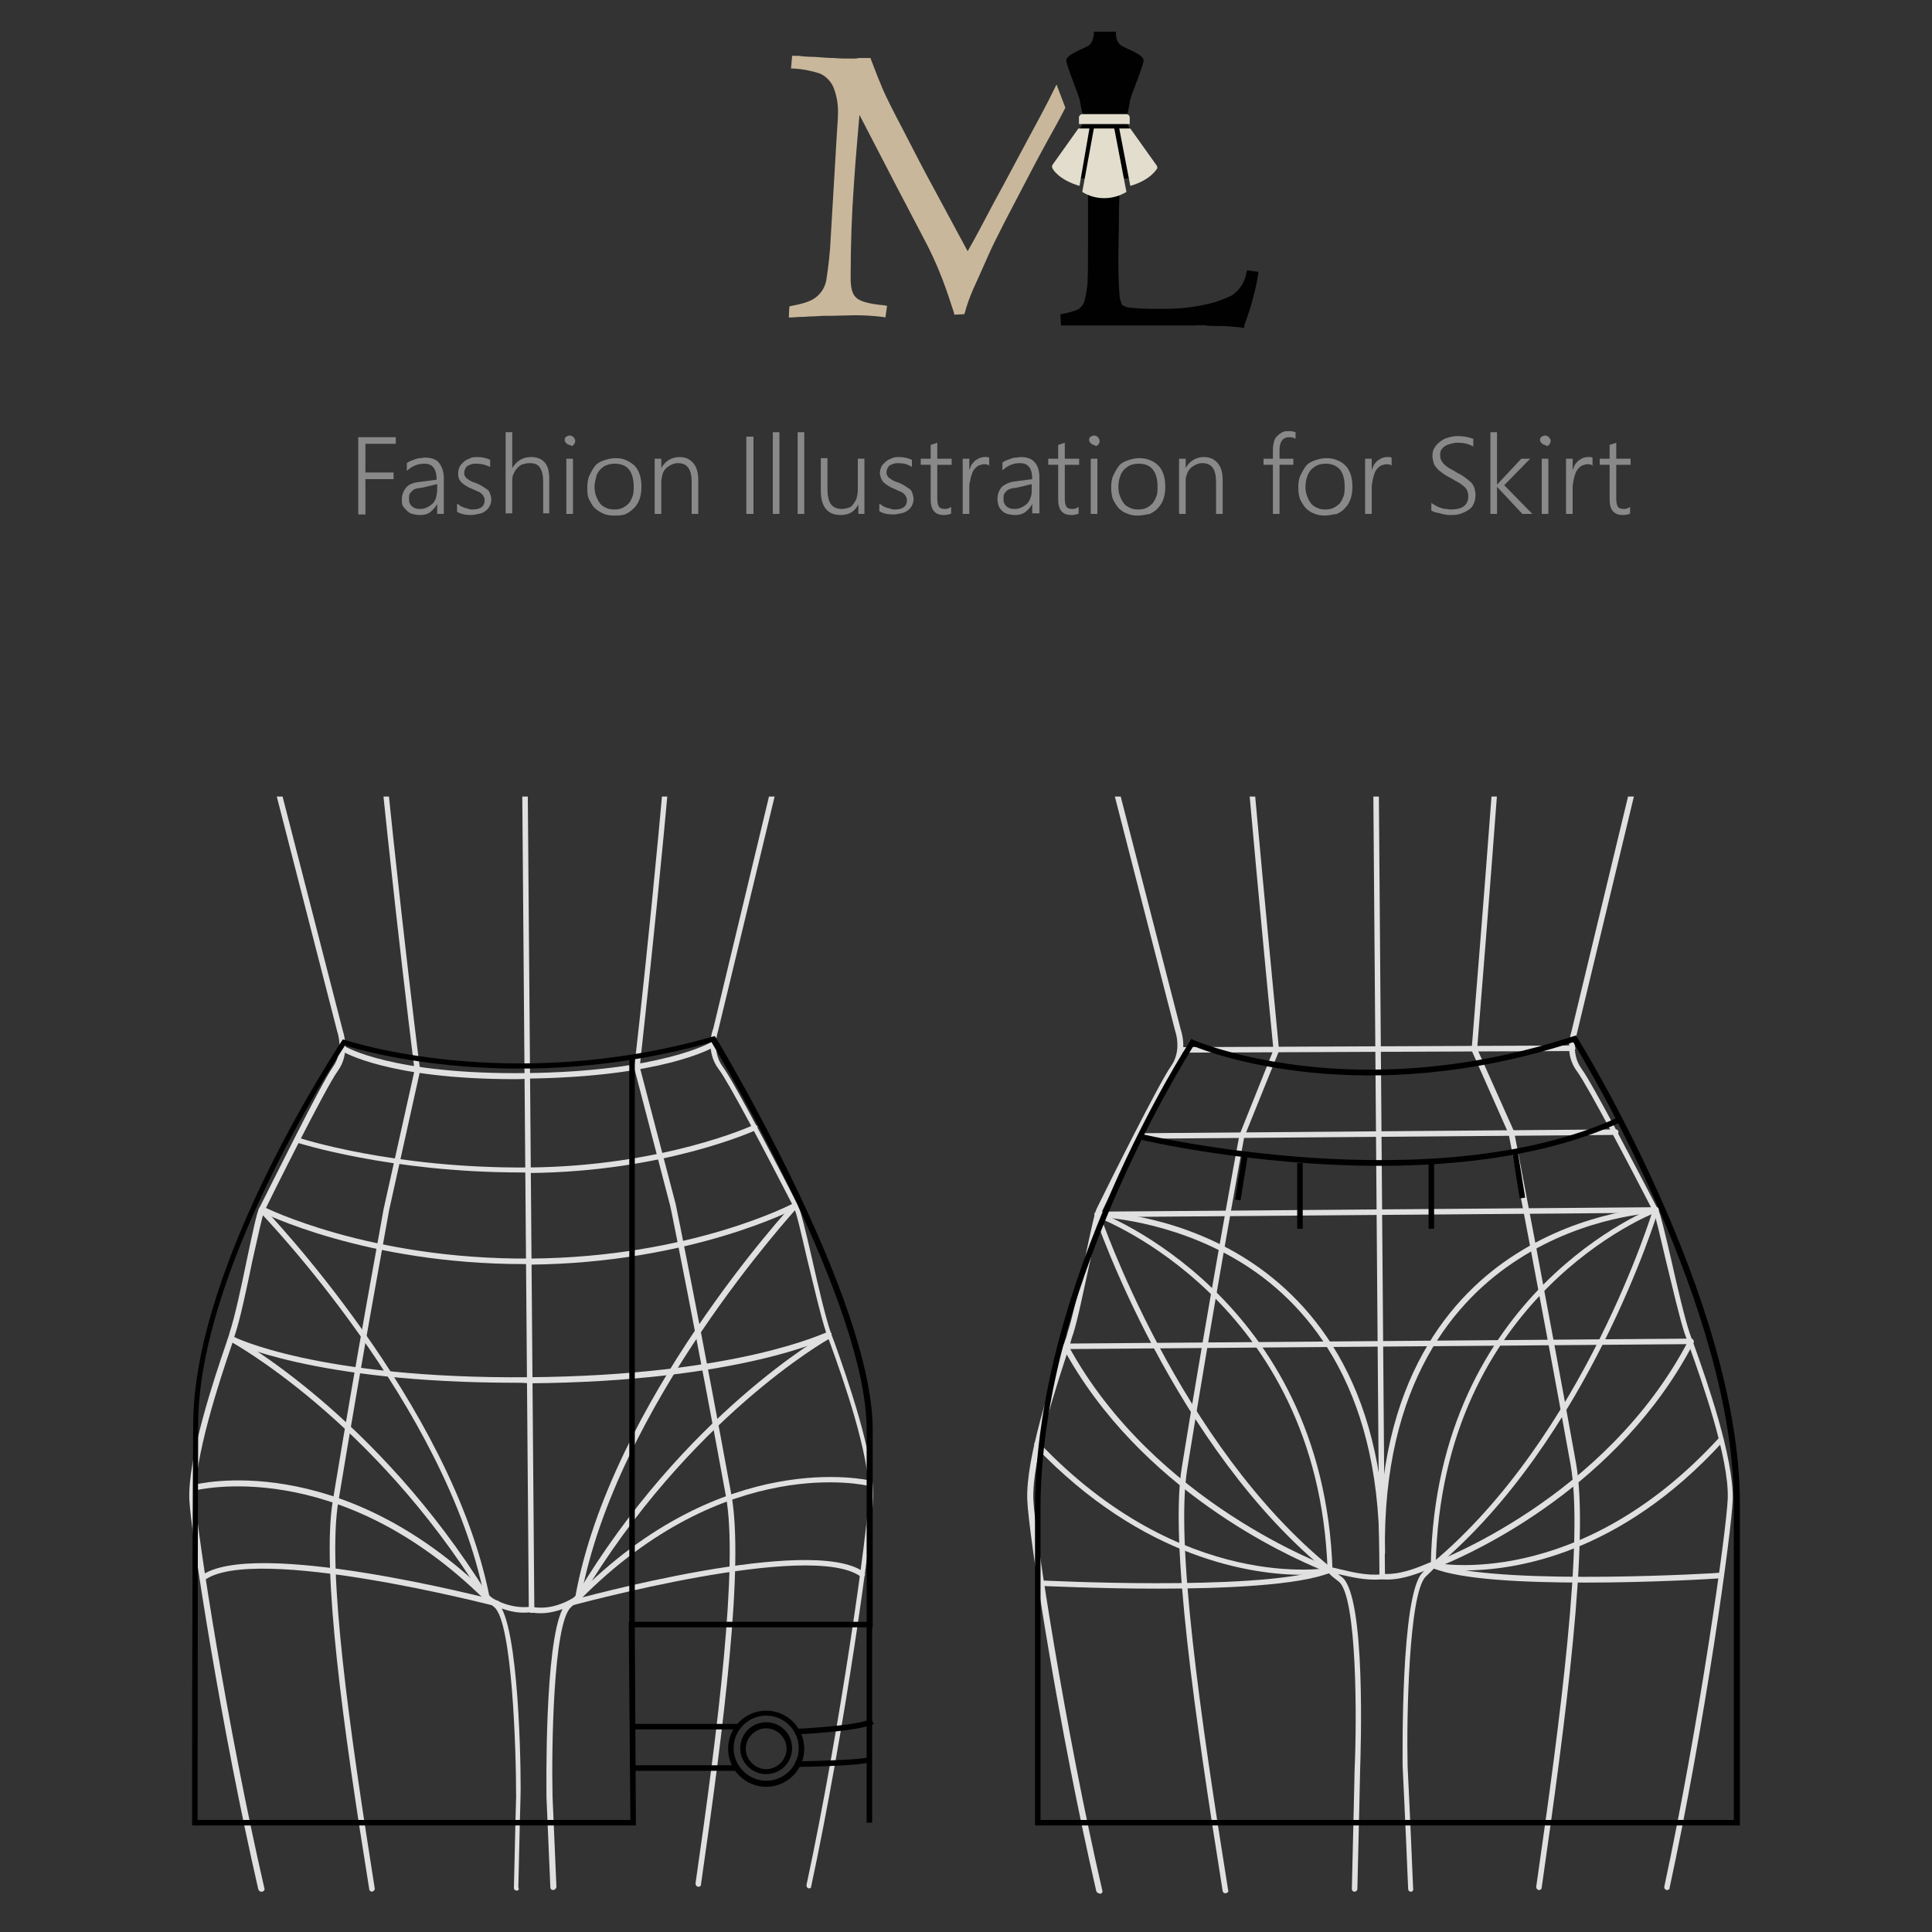 <?xml version="1.0" encoding="utf-8"?>
<!-- Generator: Adobe Illustrator 26.3.1, SVG Export Plug-In . SVG Version: 6.00 Build 0)  -->
<svg version="1.1" id="Layer_1" xmlns="http://www.w3.org/2000/svg" xmlns:xlink="http://www.w3.org/1999/xlink" x="0px" y="0px"
	 viewBox="0 0 350 350" enable-background="new 0 0 350 350" xml:space="preserve">
<rect x="0" y="0" width="350" height="350" fill="#333333" stroke="none"/>
<g>
	<path fill="#898989" d="M66.2,80.3v5.3h5.1v1.2h-5.1v6.4h-1.3v-14h6.8v1.2H66.2z"/>
	<path fill="#898989" d="M79.2,93.1v-1.8h0c-0.3,0.6-0.8,1.1-1.3,1.5s-1.2,0.5-1.9,0.5c-0.5,0-0.9-0.1-1.3-0.2s-0.7-0.3-1-0.6
		S73.2,92,73,91.7s-0.2-0.7-0.2-1.2c0-0.9,0.3-1.6,0.8-2.2s1.4-0.9,2.5-1l3-0.4c0-1.9-0.7-2.9-2.2-2.9c-1.2,0-2.2,0.4-3.2,1.3v-1.4
		c0.2-0.1,0.4-0.3,0.7-0.4s0.5-0.2,0.8-0.3s0.6-0.2,0.9-0.2s0.6-0.1,0.9-0.1c1.1,0,2,0.3,2.5,0.9s0.9,1.6,0.9,2.8v6.5H79.2z
		 M76.7,88.3c-0.4,0.1-0.8,0.1-1.2,0.2s-0.6,0.2-0.8,0.4s-0.4,0.4-0.5,0.6s-0.1,0.5-0.1,0.9c0,0.3,0,0.5,0.1,0.7s0.2,0.4,0.4,0.6
		s0.4,0.3,0.7,0.4s0.5,0.1,0.9,0.1c0.4,0,0.8-0.1,1.2-0.3s0.7-0.4,1-0.7s0.5-0.7,0.6-1.1s0.2-0.9,0.2-1.4v-1L76.7,88.3z"/>
	<path fill="#898989" d="M82.9,91.3c0.2,0.1,0.4,0.3,0.6,0.4s0.4,0.2,0.7,0.3s0.5,0.1,0.7,0.2s0.5,0.1,0.7,0.1
		c1.5,0,2.2-0.6,2.2-1.7c0-0.3-0.1-0.5-0.2-0.7s-0.3-0.4-0.4-0.5s-0.4-0.3-0.7-0.4s-0.6-0.3-0.9-0.4c-0.5-0.2-0.9-0.4-1.2-0.6
		s-0.6-0.4-0.8-0.6s-0.4-0.5-0.5-0.8S83,86,83,85.7c0-0.4,0.1-0.8,0.3-1.2s0.5-0.6,0.8-0.9s0.7-0.4,1.1-0.6s0.9-0.2,1.3-0.2
		c0.9,0,1.6,0.2,2.3,0.5v1.3C88,84.2,87.2,84,86.3,84c-0.3,0-0.6,0-0.9,0.1s-0.5,0.2-0.7,0.3s-0.3,0.3-0.4,0.5s-0.2,0.4-0.2,0.7
		c0,0.2,0,0.5,0.1,0.6s0.2,0.4,0.4,0.5s0.4,0.3,0.6,0.4s0.6,0.3,1,0.4c0.5,0.2,0.9,0.4,1.2,0.6s0.6,0.4,0.9,0.6s0.4,0.5,0.5,0.8
		s0.2,0.6,0.2,1c0,0.4-0.1,0.8-0.3,1.2s-0.4,0.6-0.8,0.9s-0.7,0.4-1.2,0.5s-0.9,0.2-1.4,0.2c-1,0-1.9-0.2-2.5-0.6V91.3z"/>
	<path fill="#898989" d="M98.4,93.1v-5.9c0-1.1-0.2-1.9-0.6-2.5s-1-0.8-1.9-0.8c-0.4,0-0.8,0.1-1.2,0.2s-0.7,0.4-1,0.7
		s-0.5,0.7-0.7,1.1s-0.2,0.9-0.2,1.5v5.6h-1.2V78.3h1.2v6.5h0c0.8-1.3,1.9-2,3.4-2c1.1,0,1.9,0.3,2.5,1s0.8,1.7,0.8,3v6.2H98.4z"/>
	<path fill="#898989" d="M103.2,80.6c-0.2,0-0.4-0.1-0.6-0.3s-0.3-0.4-0.3-0.6c0-0.3,0.1-0.5,0.3-0.6s0.4-0.2,0.6-0.2
		c0.1,0,0.2,0,0.4,0.1s0.2,0.1,0.3,0.2s0.1,0.2,0.2,0.3s0.1,0.2,0.1,0.4c0,0.1,0,0.2-0.1,0.4s-0.1,0.2-0.2,0.3s-0.2,0.1-0.3,0.2
		S103.4,80.6,103.2,80.6z M102.6,93.1v-10h1.2v10H102.6z"/>
	<path fill="#898989" d="M111.2,93.4c-0.7,0-1.4-0.1-2-0.4s-1.1-0.6-1.5-1s-0.7-1-1-1.6s-0.3-1.3-0.3-2.1c0-0.8,0.1-1.6,0.4-2.2
		s0.6-1.2,1-1.7s1-0.8,1.6-1s1.3-0.4,2.1-0.4c0.7,0,1.4,0.1,2,0.4s1.1,0.6,1.5,1s0.7,1,0.9,1.6s0.3,1.4,0.3,2.2
		c0,0.8-0.1,1.5-0.3,2.1s-0.5,1.2-1,1.7s-0.9,0.8-1.5,1.1S111.9,93.4,111.2,93.4z M111.3,84c-0.5,0-1,0.1-1.5,0.3s-0.8,0.5-1.1,0.8
		s-0.6,0.8-0.7,1.3s-0.3,1.1-0.3,1.8c0,0.6,0.1,1.2,0.3,1.7s0.4,0.9,0.7,1.3s0.7,0.6,1.1,0.8s0.9,0.3,1.5,0.3c0.6,0,1.1-0.1,1.5-0.3
		s0.8-0.5,1.1-0.8s0.5-0.8,0.7-1.3s0.2-1.1,0.2-1.8c0-1.3-0.3-2.4-0.9-3.1S112.4,84,111.3,84z"/>
	<path fill="#898989" d="M125.3,93.1v-5.8c0-2.3-0.8-3.4-2.5-3.4c-0.4,0-0.8,0.1-1.2,0.3s-0.7,0.4-1,0.7s-0.5,0.7-0.6,1.1
		s-0.2,0.9-0.2,1.4v5.7h-1.2v-10h1.2v1.7h0c0.7-1.3,1.9-2,3.3-2c1.1,0,1.9,0.4,2.5,1.1s0.9,1.7,0.9,3.1v6.1H125.3z"/>
	<path fill="#898989" d="M136.5,93.1h-1.3v-14h1.3V93.1z"/>
	<path fill="#898989" d="M140,93.1V78.3h1.2v14.8H140z"/>
	<path fill="#898989" d="M144.5,93.1V78.3h1.2v14.8H144.5z"/>
	<path fill="#898989" d="M155.5,93.1v-1.7h0c-0.7,1.3-1.7,1.9-3.2,1.9c-2.4,0-3.6-1.5-3.6-4.4v-5.9h1.2v5.6c0,1.2,0.2,2.1,0.6,2.7
		s1.1,0.9,2,0.9c0.4,0,0.8-0.1,1.2-0.2s0.7-0.4,0.9-0.7s0.5-0.7,0.6-1.1s0.2-0.9,0.2-1.4v-5.7h1.2v10H155.5z"/>
	<path fill="#898989" d="M159.4,91.3c0.2,0.1,0.4,0.3,0.6,0.4s0.4,0.2,0.7,0.3s0.5,0.1,0.7,0.2s0.5,0.1,0.7,0.1
		c1.5,0,2.2-0.6,2.2-1.7c0-0.3-0.1-0.5-0.2-0.7s-0.3-0.4-0.4-0.5s-0.4-0.3-0.7-0.4s-0.6-0.3-0.9-0.4c-0.5-0.2-0.9-0.4-1.2-0.6
		s-0.6-0.4-0.8-0.6s-0.4-0.5-0.5-0.8s-0.2-0.6-0.2-0.9c0-0.4,0.1-0.8,0.3-1.2s0.5-0.6,0.8-0.9s0.7-0.4,1.1-0.6s0.9-0.2,1.3-0.2
		c0.9,0,1.6,0.2,2.3,0.5v1.3c-0.7-0.5-1.6-0.7-2.4-0.7c-0.3,0-0.6,0-0.9,0.1s-0.5,0.2-0.7,0.3s-0.3,0.3-0.4,0.5s-0.2,0.4-0.2,0.7
		c0,0.2,0,0.5,0.1,0.6s0.2,0.4,0.4,0.5s0.4,0.3,0.6,0.4s0.6,0.3,1,0.4c0.5,0.2,0.9,0.4,1.2,0.6s0.6,0.4,0.9,0.6s0.4,0.5,0.5,0.8
		s0.2,0.6,0.2,1c0,0.4-0.1,0.8-0.3,1.2s-0.4,0.6-0.8,0.9s-0.7,0.4-1.2,0.5s-0.9,0.2-1.4,0.2c-1,0-1.9-0.2-2.5-0.6V91.3z"/>
	<path fill="#898989" d="M172.4,93c-0.4,0.2-0.9,0.3-1.4,0.3c-1.6,0-2.4-0.9-2.4-2.8v-6.3h-1.8v-1.1h1.8v-2.5l1.2-0.4v2.9h2.6v1.1
		h-2.6v6.1c0,0.7,0.1,1.2,0.3,1.5s0.6,0.4,1.1,0.4c0.4,0,0.8-0.1,1.1-0.4V93z"/>
	<path fill="#898989" d="M179.4,84.4c-0.3-0.2-0.7-0.3-1.1-0.3c-0.3,0-0.6,0.1-0.9,0.2s-0.5,0.3-0.7,0.5c-0.2,0.2-0.4,0.5-0.5,0.7
		c-0.1,0.3-0.2,0.6-0.3,0.9s-0.1,0.6-0.2,0.9s-0.1,0.6-0.1,0.9v4.9h-1.2v-10h1.2v2.1h0c0.1-0.4,0.3-0.7,0.4-1
		c0.2-0.3,0.4-0.5,0.6-0.7s0.5-0.3,0.8-0.5c0.3-0.1,0.6-0.2,0.9-0.2c0.2,0,0.4,0,0.5,0c0.2,0,0.3,0.1,0.4,0.1V84.4z"/>
	<path fill="#898989" d="M187,93.1v-1.8h0c-0.3,0.6-0.8,1.1-1.3,1.5c-0.6,0.4-1.2,0.5-1.9,0.5c-0.5,0-0.9-0.1-1.3-0.2
		c-0.4-0.1-0.7-0.3-1-0.6c-0.3-0.3-0.5-0.6-0.6-0.9s-0.2-0.7-0.2-1.2c0-0.9,0.3-1.6,0.8-2.2c0.6-0.5,1.4-0.9,2.5-1l3-0.4
		c0-1.9-0.7-2.9-2.2-2.9c-1.2,0-2.2,0.4-3.2,1.3v-1.4c0.2-0.1,0.4-0.3,0.7-0.4s0.5-0.2,0.8-0.3s0.6-0.2,0.9-0.2
		c0.3,0,0.6-0.1,0.9-0.1c1.1,0,2,0.3,2.5,0.9c0.6,0.6,0.9,1.6,0.9,2.8v6.5H187z M184.4,88.3c-0.4,0.1-0.8,0.1-1.2,0.2
		c-0.3,0.1-0.6,0.2-0.8,0.4c-0.2,0.2-0.4,0.4-0.5,0.6s-0.1,0.5-0.1,0.9c0,0.3,0,0.5,0.1,0.7c0.1,0.2,0.2,0.4,0.4,0.6
		c0.2,0.2,0.4,0.3,0.7,0.4c0.3,0.1,0.5,0.1,0.9,0.1c0.4,0,0.8-0.1,1.2-0.3s0.7-0.4,1-0.7c0.3-0.3,0.5-0.7,0.6-1.1
		c0.2-0.4,0.2-0.9,0.2-1.4v-1L184.4,88.3z"/>
	<path fill="#898989" d="M195.5,93c-0.4,0.2-0.9,0.3-1.4,0.3c-1.6,0-2.4-0.9-2.4-2.8v-6.3h-1.8v-1.1h1.8v-2.5l1.2-0.4v2.9h2.6v1.1
		h-2.6v6.1c0,0.7,0.1,1.2,0.3,1.5c0.2,0.3,0.6,0.4,1.1,0.4c0.4,0,0.8-0.1,1.1-0.4V93z"/>
	<path fill="#898989" d="M198.2,80.6c-0.2,0-0.4-0.1-0.6-0.3s-0.3-0.4-0.3-0.6c0-0.3,0.1-0.5,0.3-0.6s0.4-0.2,0.6-0.2
		c0.1,0,0.2,0,0.4,0.1c0.1,0,0.2,0.1,0.3,0.2c0.1,0.1,0.1,0.2,0.2,0.3s0.1,0.2,0.1,0.4c0,0.1,0,0.2-0.1,0.4c0,0.1-0.1,0.2-0.2,0.3
		c-0.1,0.1-0.2,0.1-0.3,0.2S198.3,80.6,198.2,80.6z M197.6,93.1v-10h1.2v10H197.6z"/>
	<path fill="#898989" d="M206.1,93.4c-0.7,0-1.4-0.1-2-0.4c-0.6-0.2-1.1-0.6-1.5-1c-0.4-0.5-0.7-1-1-1.6c-0.2-0.6-0.3-1.3-0.3-2.1
		c0-0.8,0.1-1.6,0.4-2.2s0.6-1.2,1-1.7c0.4-0.5,1-0.8,1.6-1c0.6-0.2,1.3-0.4,2.1-0.4c0.7,0,1.4,0.1,2,0.4c0.6,0.2,1.1,0.6,1.5,1
		c0.4,0.4,0.7,1,0.9,1.6s0.3,1.4,0.3,2.2c0,0.8-0.1,1.5-0.3,2.1s-0.5,1.2-1,1.7c-0.4,0.5-0.9,0.8-1.5,1.1
		C207.6,93.2,206.9,93.4,206.1,93.4z M206.2,84c-0.5,0-1,0.1-1.5,0.3c-0.4,0.2-0.8,0.5-1.1,0.8c-0.3,0.4-0.6,0.8-0.7,1.3
		c-0.2,0.5-0.3,1.1-0.3,1.8c0,0.6,0.1,1.2,0.3,1.7c0.2,0.5,0.4,0.9,0.7,1.3c0.3,0.4,0.7,0.6,1.1,0.8c0.4,0.2,0.9,0.3,1.5,0.3
		c0.6,0,1.1-0.1,1.5-0.3s0.8-0.5,1.1-0.8c0.3-0.4,0.5-0.8,0.7-1.3c0.2-0.5,0.2-1.1,0.2-1.8c0-1.3-0.3-2.4-0.9-3.1
		C208.2,84.3,207.4,84,206.2,84z"/>
	<path fill="#898989" d="M220.3,93.1v-5.8c0-2.3-0.8-3.4-2.5-3.4c-0.4,0-0.8,0.1-1.2,0.3s-0.7,0.4-1,0.7c-0.3,0.3-0.5,0.7-0.6,1.1
		c-0.2,0.4-0.2,0.9-0.2,1.4v5.7h-1.2v-10h1.2v1.7h0c0.7-1.3,1.9-2,3.3-2c1.1,0,1.9,0.4,2.5,1.1c0.6,0.7,0.9,1.7,0.9,3.1v6.1H220.3z"
		/>
	<path fill="#898989" d="M234.7,79.5c-0.3-0.2-0.6-0.3-1.1-0.3c-1.2,0-1.8,0.8-1.8,2.3v1.6h2.5v1.1h-2.5v8.9h-1.2v-8.9h-1.7v-1.1
		h1.7v-1.7c0-0.5,0.1-1,0.2-1.4s0.3-0.8,0.6-1c0.2-0.3,0.6-0.5,0.9-0.7c0.4-0.2,0.8-0.2,1.3-0.2c0.5,0,0.8,0.1,1.1,0.2V79.5z"/>
	<path fill="#898989" d="M240,93.4c-0.7,0-1.4-0.1-2-0.4c-0.6-0.2-1.1-0.6-1.5-1c-0.4-0.5-0.7-1-1-1.6c-0.2-0.6-0.3-1.3-0.3-2.1
		c0-0.8,0.1-1.6,0.4-2.2s0.6-1.2,1-1.7c0.4-0.5,1-0.8,1.6-1c0.6-0.2,1.3-0.4,2.1-0.4c0.7,0,1.4,0.1,2,0.4c0.6,0.2,1.1,0.6,1.5,1
		c0.4,0.4,0.7,1,0.9,1.6s0.3,1.4,0.3,2.2c0,0.8-0.1,1.5-0.3,2.1s-0.5,1.2-1,1.7c-0.4,0.5-0.9,0.8-1.5,1.1
		C241.4,93.2,240.7,93.4,240,93.4z M240.1,84c-0.5,0-1,0.1-1.5,0.3c-0.4,0.2-0.8,0.5-1.1,0.8c-0.3,0.4-0.6,0.8-0.7,1.3
		c-0.2,0.5-0.3,1.1-0.3,1.8c0,0.6,0.1,1.2,0.3,1.7c0.2,0.5,0.4,0.9,0.7,1.3c0.3,0.4,0.7,0.6,1.1,0.8c0.4,0.2,0.9,0.3,1.5,0.3
		c0.6,0,1.1-0.1,1.5-0.3s0.8-0.5,1.1-0.8c0.3-0.4,0.5-0.8,0.7-1.3c0.2-0.5,0.2-1.1,0.2-1.8c0-1.3-0.3-2.4-0.9-3.1
		C242,84.3,241.2,84,240.1,84z"/>
	<path fill="#898989" d="M252.3,84.4c-0.3-0.2-0.7-0.3-1.1-0.3c-0.3,0-0.6,0.1-0.9,0.2s-0.5,0.3-0.7,0.5c-0.2,0.2-0.4,0.5-0.5,0.7
		c-0.1,0.3-0.2,0.6-0.3,0.9c-0.1,0.3-0.1,0.6-0.2,0.9c0,0.3-0.1,0.6-0.1,0.9v4.9h-1.2v-10h1.2v2.1h0c0.1-0.4,0.3-0.7,0.4-1
		c0.2-0.3,0.4-0.5,0.6-0.7s0.5-0.3,0.8-0.5c0.3-0.1,0.6-0.2,0.9-0.2c0.2,0,0.4,0,0.5,0c0.2,0,0.3,0.1,0.4,0.1V84.4z"/>
	<path fill="#898989" d="M259.3,91.1c0.2,0.2,0.5,0.3,0.8,0.5s0.6,0.3,0.9,0.4c0.3,0.1,0.6,0.2,0.9,0.2c0.3,0,0.6,0.1,0.9,0.1
		c1.1,0,1.9-0.2,2.4-0.6s0.8-1,0.8-1.8c0-0.4-0.1-0.7-0.2-1c-0.1-0.3-0.3-0.5-0.6-0.8c-0.3-0.2-0.6-0.5-1-0.7
		c-0.4-0.2-0.9-0.5-1.4-0.8c-0.6-0.3-1.1-0.6-1.5-0.9c-0.4-0.3-0.8-0.6-1-0.9c-0.3-0.3-0.5-0.6-0.6-1s-0.2-0.8-0.2-1.2
		c0-0.6,0.1-1.1,0.4-1.5c0.2-0.4,0.6-0.8,1-1.1s0.9-0.6,1.4-0.7c0.6-0.2,1.1-0.3,1.8-0.3c1.1,0,2,0.2,2.8,0.5v1.4
		c-0.8-0.5-1.8-0.7-2.9-0.7c-0.4,0-0.8,0.1-1.2,0.2c-0.4,0.1-0.7,0.2-1,0.4c-0.3,0.2-0.5,0.4-0.7,0.7c-0.2,0.3-0.2,0.6-0.2,1
		c0,0.4,0.1,0.7,0.2,0.9s0.3,0.5,0.5,0.7c0.2,0.2,0.6,0.5,0.9,0.7c0.4,0.2,0.9,0.5,1.4,0.8c0.6,0.3,1.1,0.6,1.5,0.9
		c0.4,0.3,0.8,0.6,1.1,0.9c0.3,0.3,0.5,0.7,0.6,1c0.1,0.4,0.2,0.8,0.2,1.2c0,0.6-0.1,1.2-0.3,1.6c-0.2,0.5-0.5,0.9-1,1.2
		s-0.9,0.5-1.5,0.7s-1.2,0.2-1.9,0.2c-0.2,0-0.5,0-0.8-0.1c-0.3,0-0.6-0.1-0.9-0.2s-0.6-0.1-0.9-0.2s-0.5-0.2-0.7-0.3V91.1z"/>
	<path fill="#898989" d="M275.8,93.1l-4.6-4.9h0v4.9h-1.2V78.3h1.2v9.5h0l4.4-4.7h1.6l-4.7,4.8l5.1,5.2H275.8z"/>
	<path fill="#898989" d="M279.9,80.6c-0.2,0-0.4-0.1-0.6-0.3S279,80,279,79.7c0-0.3,0.1-0.5,0.3-0.6s0.4-0.2,0.6-0.2
		c0.1,0,0.2,0,0.4,0.1c0.1,0,0.2,0.1,0.3,0.2c0.1,0.1,0.1,0.2,0.2,0.3s0.1,0.2,0.1,0.4c0,0.1,0,0.2-0.1,0.4c0,0.1-0.1,0.2-0.2,0.3
		c-0.1,0.1-0.2,0.1-0.3,0.2S280,80.6,279.9,80.6z M279.3,93.1v-10h1.2v10H279.3z"/>
	<path fill="#898989" d="M288.7,84.4c-0.3-0.2-0.7-0.3-1.1-0.3c-0.3,0-0.6,0.1-0.9,0.2s-0.5,0.3-0.7,0.5c-0.2,0.2-0.4,0.5-0.5,0.7
		c-0.1,0.3-0.2,0.6-0.3,0.9c-0.1,0.3-0.1,0.6-0.2,0.9c0,0.3-0.1,0.6-0.1,0.9v4.9h-1.2v-10h1.2v2.1h0c0.1-0.4,0.3-0.7,0.4-1
		c0.2-0.3,0.4-0.5,0.6-0.7s0.5-0.3,0.8-0.5c0.3-0.1,0.6-0.2,0.9-0.2c0.2,0,0.4,0,0.5,0c0.2,0,0.3,0.1,0.4,0.1V84.4z"/>
	<path fill="#898989" d="M295.4,93c-0.4,0.2-0.9,0.3-1.4,0.3c-1.6,0-2.4-0.9-2.4-2.8v-6.3h-1.8v-1.1h1.8v-2.5l1.2-0.4v2.9h2.6v1.1
		h-2.6v6.1c0,0.7,0.1,1.2,0.3,1.5c0.2,0.3,0.6,0.4,1.1,0.4c0.4,0,0.8-0.1,1.1-0.4V93z"/>
</g>
<g>
	<defs>
		<rect id="SVGID_1_" x="-7.1" y="144.3" width="368.1" height="226.9"/>
	</defs>
	<clipPath id="SVGID_00000016755069104043366140000017605907948138453141_">
		<use xlink:href="#SVGID_1_"  overflow="visible"/>
	</clipPath>
	<g clip-path="url(#SVGID_00000016755069104043366140000017605907948138453141_)">
		<polyline fill="none" points="299.3,371.2 299.3,85.5 -104.3,85.5 		"/>
	</g>
	<g clip-path="url(#SVGID_00000016755069104043366140000017605907948138453141_)">
		<polyline fill="none" points="-104.3,85.8 299.2,85.8 299.2,371.2 		"/>
	</g>
	<g clip-path="url(#SVGID_00000016755069104043366140000017605907948138453141_)">
		<polyline fill="none" points="299.3,371.2 299.3,85.5 -104.3,85.5 		"/>
	</g>
	<g clip-path="url(#SVGID_00000016755069104043366140000017605907948138453141_)">
		<polyline fill="none" points="-104.3,85.8 299.2,85.8 299.2,371.2 		"/>
	</g>
	<g clip-path="url(#SVGID_00000016755069104043366140000017605907948138453141_)">
		<polyline fill="none" points="299.3,371.2 299.3,85.5 -104.3,85.5 		"/>
	</g>
	<g clip-path="url(#SVGID_00000016755069104043366140000017605907948138453141_)">
		<polyline fill="none" points="-104.3,85.8 299.2,85.8 299.2,371.2 		"/>
	</g>
	<g clip-path="url(#SVGID_00000016755069104043366140000017605907948138453141_)">
		<rect x="231.8" y="93.9" fill="#BCBEC0" width="0.5" height="4.1"/>
	</g>
	<g clip-path="url(#SVGID_00000016755069104043366140000017605907948138453141_)">
		<rect x="230" y="95.7" fill="#BCBEC0" width="4.1" height="0.5"/>
	</g>
	<g clip-path="url(#SVGID_00000016755069104043366140000017605907948138453141_)">
		<rect x="164.5" y="93.9" fill="#BCBEC0" width="0.5" height="4.1"/>
	</g>
	<g clip-path="url(#SVGID_00000016755069104043366140000017605907948138453141_)">
		<rect x="162.7" y="95.7" fill="#BCBEC0" width="4.1" height="0.5"/>
	</g>
	<g clip-path="url(#SVGID_00000016755069104043366140000017605907948138453141_)">
		<rect x="97.2" y="93.9" fill="#BCBEC0" width="0.5" height="4.1"/>
	</g>
	<g clip-path="url(#SVGID_00000016755069104043366140000017605907948138453141_)">
		<rect x="95.5" y="95.7" fill="#BCBEC0" width="4.1" height="0.5"/>
	</g>
	<g clip-path="url(#SVGID_00000016755069104043366140000017605907948138453141_)">
		<rect x="30" y="93.9" fill="#BCBEC0" width="0.5" height="4.1"/>
	</g>
	<g clip-path="url(#SVGID_00000016755069104043366140000017605907948138453141_)">
		<rect x="28.2" y="95.7" fill="#BCBEC0" width="4.1" height="0.5"/>
	</g>
	<g clip-path="url(#SVGID_00000016755069104043366140000017605907948138453141_)">
		<polyline fill="none" points="299.3,371.2 299.3,85.5 -104.3,85.5 		"/>
	</g>
	<g clip-path="url(#SVGID_00000016755069104043366140000017605907948138453141_)">
		<polyline fill="none" points="-104.3,85.8 299.2,85.8 299.2,371.2 		"/>
	</g>
	<g clip-path="url(#SVGID_00000016755069104043366140000017605907948138453141_)">
		<polyline fill="none" points="299.2,371.2 299.2,85.8 -104.3,85.8 		"/>
	</g>
	<g clip-path="url(#SVGID_00000016755069104043366140000017605907948138453141_)">
		<path fill="#E0E0E0" d="M305.5,61.4c-0.1,0-0.1,0-0.2,0c-1.2-0.5-30-12.4-34.6-14.9c-4.8-2.6-5.6-7-5.7-7.2c0,0-1-4.9-1.7-9.4
			c0-0.3,0.2-0.5,0.4-0.6c0.3,0,0.5,0.2,0.6,0.4c0.6,4.4,1.6,9.3,1.6,9.3c0,0.1,0.8,4.1,5.2,6.5c4.6,2.5,34.2,14.8,34.5,14.9
			c0.3,0.1,0.4,0.4,0.3,0.7C305.9,61.3,305.7,61.4,305.5,61.4z"/>
	</g>
	<g clip-path="url(#SVGID_00000016755069104043366140000017605907948138453141_)">
		<path fill="#E0E0E0" d="M255.6,342.7c-0.3,0-0.5-0.2-0.5-0.5c-0.5-12.2-1-22.1-1-22.2c0-1.3-0.4-31.2,3.6-35.1
			c0.1-0.1,0.2-0.2,0.3-0.3c-1.8,0.7-4.8,1.8-7.7,1.5c-0.3,0-0.5-0.3-0.5-0.5c0-0.3,0.3-0.5,0.5-0.5c3,0.3,6.2-1,7.9-1.7
			c1.1-0.5,1.6-0.6,1.8-0.2c0.3,0.5,0,0.8-1.7,2.4c-3.1,3-3.5,25.8-3.3,34.3c0,0.1,0.5,10,1,22.2
			C256.1,342.4,255.9,342.7,255.6,342.7C255.6,342.7,255.6,342.7,255.6,342.7z"/>
	</g>
	<g clip-path="url(#SVGID_00000016755069104043366140000017605907948138453141_)">
		<path fill="#E0E0E0" d="M191,62.1c-0.3,0-0.5-0.2-0.5-0.5c0-0.3,0.2-0.5,0.5-0.5l114.3-0.7c0,0,0,0,0,0c0.3,0,0.5,0.2,0.5,0.5
			c0,0.3-0.2,0.5-0.5,0.5L191,62.1C191,62.1,191,62.1,191,62.1z"/>
	</g>
	<g clip-path="url(#SVGID_00000016755069104043366140000017605907948138453141_)">
		<path fill="#E0E0E0" d="M259.7,284.1c-0.1,0-0.3-0.1-0.4-0.2c-0.2-0.2-0.1-0.5,0.1-0.7c27.5-22.9,40-63.8,40.1-64.2
			c0.1-0.3,0.4-0.4,0.6-0.3c0.3,0.1,0.4,0.4,0.3,0.6c-0.1,0.4-12.7,41.6-40.4,64.7C260,284.1,259.9,284.1,259.7,284.1z"/>
	</g>
	<g clip-path="url(#SVGID_00000016755069104043366140000017605907948138453141_)">
		<path fill="#E0E0E0" d="M265.2,284.5c-3.5,0-5.5-0.4-5.6-0.4c-0.3-0.1-0.4-0.3-0.4-0.6c0.1-0.3,0.3-0.4,0.6-0.4
			c0.3,0.1,26.1,5.2,51.6-22.6c0.2-0.2,0.5-0.2,0.7,0c0.2,0.2,0.2,0.5,0,0.7C293.4,281.7,274.4,284.5,265.2,284.5z"/>
	</g>
	<g clip-path="url(#SVGID_00000016755069104043366140000017605907948138453141_)">
		<path fill="#E0E0E0" d="M302,342.4c0,0-0.1,0-0.1,0c-0.3-0.1-0.4-0.3-0.4-0.6c6.3-29.4,11.3-64.6,11.5-70.4
			c0.2-7.4-4.7-21.2-7.1-27.9c-0.3-0.8-0.5-1.4-0.7-1.9c-0.9-2.7-2.2-8.3-3.4-13.2c-1-4.2-1.9-8.3-2.3-9l-0.2-0.3
			c-3.4-6.6-11.6-22.3-13.6-25c-2.5-3.3-1-7.2-1-7.3l16.5-68.5l-0.1-0.3c-3-52.5,3.7-57.1,4-57.3c0.2-0.1,0.5-0.1,0.7,0.2
			c0.1,0.2,0.1,0.5-0.2,0.7c-0.1,0.1-6.4,5.6-3.5,56.3l0.1,0.4c0,0.1,0,0.1,0,0.2l-16.5,68.6c0,0.1-1.3,3.6,0.8,6.5
			c2,2.7,10.2,18.5,13.7,25.2l0.2,0.3c0.4,0.8,1.2,4.1,2.4,9.3c1.1,4.9,2.4,10.4,3.3,13.1c0.2,0.5,0.4,1.2,0.7,1.9
			c2.4,6.7,7.3,20.7,7.1,28.3c-0.2,5.8-5.1,41.1-11.5,70.6C302.4,342.2,302.2,342.4,302,342.4z"/>
	</g>
	<g clip-path="url(#SVGID_00000016755069104043366140000017605907948138453141_)">
		<path fill="#E0E0E0" d="M278.8,342.4C278.8,342.4,278.8,342.4,278.8,342.4c-0.3,0-0.5-0.3-0.5-0.6c4.3-29.9,8.7-62.9,6.2-76.6
			c-4.9-27.2-10.9-58.3-11.2-59.8l-6.7-15.1c0-0.1,0-0.2,0-0.2c0-0.5,4.6-54.9,6.3-86.1c1.8-31.3,7.4-53.3,7.4-53.5
			c0.1-0.3,0.3-0.4,0.6-0.4c0.3,0.1,0.4,0.3,0.4,0.6c-0.1,0.2-5.6,22.2-7.4,53.3c-1.7,30.5-6.1,83-6.3,86l6.7,15c0,0,0,0.1,0,0.1
			c0.1,0.3,6.2,32.1,11.2,59.9c2.5,13.8-1.9,46.9-6.2,76.9C279.3,342.2,279.1,342.4,278.8,342.4z"/>
	</g>
	<g clip-path="url(#SVGID_00000016755069104043366140000017605907948138453141_)">
		<path fill="#E0E0E0" d="M250.4,286c-0.3,0-0.5-0.2-0.5-0.5l-2-256c0-0.3,0.2-0.5,0.5-0.5c0,0,0,0,0,0c0.3,0,0.5,0.2,0.5,0.5l2,256
			C250.9,285.8,250.7,286,250.4,286C250.5,286,250.4,286,250.4,286z"/>
	</g>
	<g clip-path="url(#SVGID_00000016755069104043366140000017605907948138453141_)">
		<path fill="#E0E0E0" d="M191.2,62.1c-0.2,0-0.4-0.1-0.5-0.3c-0.1-0.3,0-0.5,0.3-0.7c0.3-0.1,29.7-12.9,34.2-15.4
			c4.3-2.5,5.2-6,5.2-6c0,0,0.7-4.8,1.2-9.7c0-0.3,0.3-0.5,0.5-0.4c0.3,0,0.5,0.3,0.4,0.5c-0.5,4.9-1.2,9.7-1.2,9.8
			c0,0.2-0.9,4-5.7,6.7c-4.6,2.6-33.1,15-34.3,15.5C191.3,62.1,191.2,62.1,191.2,62.1z"/>
	</g>
	<g clip-path="url(#SVGID_00000016755069104043366140000017605907948138453141_)">
		<path fill="#E0E0E0" d="M245.4,342.7C245.4,342.7,245.4,342.7,245.4,342.7c-0.3,0-0.5-0.2-0.5-0.5c0.3-12,0.5-21.6,0.5-21.6
			c0.4-8.6,0.5-31.5-2.9-34.1c-1.7-1.3-2.1-1.7-1.9-2.2c0.2-0.5,0.7-0.4,2.2,0c1.8,0.4,4.7,1.2,7.5,0.9c0.3,0,0.5,0.2,0.5,0.4
			c0,0.3-0.2,0.5-0.4,0.5c-3,0.3-6-0.5-7.8-0.9c-0.1,0-0.1,0-0.2,0c0.2,0.1,0.4,0.3,0.7,0.5c4.4,3.4,3.4,31.7,3.3,34.9
			c0,0-0.2,9.6-0.5,21.6C245.9,342.5,245.6,342.7,245.4,342.7z M246.4,320.6L246.4,320.6L246.4,320.6z"/>
	</g>
	<g clip-path="url(#SVGID_00000016755069104043366140000017605907948138453141_)">
		<path fill="#E0E0E0" d="M213.9,190.7c-0.3,0-0.5-0.2-0.5-0.5c0-0.3,0.2-0.5,0.5-0.5l71-0.3c0,0,0,0,0,0c0.3,0,0.5,0.2,0.5,0.5
			c0,0.3-0.2,0.5-0.5,0.5L213.9,190.7C213.9,190.7,213.9,190.7,213.9,190.7z"/>
	</g>
	<g clip-path="url(#SVGID_00000016755069104043366140000017605907948138453141_)">
		<path fill="#E0E0E0" d="M198.8,220.5c-0.3,0-0.5-0.2-0.5-0.5c0-0.3,0.2-0.5,0.5-0.5l101.2-0.8c0,0,0,0,0,0c0.3,0,0.5,0.2,0.5,0.5
			c0,0.3-0.2,0.5-0.5,0.5L198.8,220.5C198.8,220.5,198.8,220.5,198.8,220.5z"/>
	</g>
	<g clip-path="url(#SVGID_00000016755069104043366140000017605907948138453141_)">
		<path fill="#E0E0E0" d="M241.1,285.1c-0.1,0-0.2,0-0.3-0.1c-28.1-22.6-42.4-64.4-42.5-64.9c-0.1-0.3,0.1-0.5,0.3-0.6
			c0.3-0.1,0.5,0.1,0.6,0.3c0.1,0.4,14.3,42,42.2,64.4c0.2,0.2,0.2,0.5,0.1,0.7C241.4,285,241.3,285.1,241.1,285.1z"/>
	</g>
	<g clip-path="url(#SVGID_00000016755069104043366140000017605907948138453141_)">
		<path fill="#E0E0E0" d="M236.1,285.3c-9,0-29-2.7-48.6-23.3c-0.2-0.2-0.2-0.5,0-0.7c0.2-0.2,0.5-0.2,0.7,0
			c26,27.4,52.4,22.8,52.7,22.7c0.3-0.1,0.5,0.1,0.6,0.4c0.1,0.3-0.1,0.5-0.4,0.6C241,285,239.2,285.3,236.1,285.3z"/>
	</g>
	<g clip-path="url(#SVGID_00000016755069104043366140000017605907948138453141_)">
		<path fill="#E0E0E0" d="M199.1,343c-0.2,0-0.4-0.2-0.5-0.4c-6.7-29-12.3-64.8-12.5-70.9c-0.3-7.5,4.4-21.6,6.7-28.4
			c0.3-0.8,0.5-1.4,0.6-1.9c0.9-2.7,2.1-8.3,3.1-13.2c1.1-5.2,1.8-8.5,2.2-9.3c2.6-5.3,11.3-22.7,13.4-25.7c2.1-2.9,0.8-6.4,0.8-6.4
			l-17.6-68.4c0,0,0-0.1,0-0.1l0-0.3c2.1-51.1-4.1-55.8-4.3-55.9c-0.2-0.1-0.3-0.4-0.2-0.7c0.1-0.2,0.4-0.3,0.7-0.2
			c0.3,0.2,7,4.3,4.8,56.8l0,0.2l17.6,68.3c0,0.1,1.5,3.9-0.9,7.3c-2.1,3-11.5,21.8-13.3,25.5c-0.4,0.8-1.3,4.8-2.2,9.1
			c-1.1,4.9-2.2,10.5-3.1,13.3c-0.2,0.5-0.4,1.2-0.6,2c-2.2,6.7-6.9,20.7-6.6,28c0.3,6.2,5.8,41.8,12.5,70.8
			c0.1,0.3-0.1,0.5-0.4,0.6C199.2,343,199.2,343,199.1,343z"/>
	</g>
	<g clip-path="url(#SVGID_00000016755069104043366140000017605907948138453141_)">
		<path fill="#E0E0E0" d="M222,343c-0.2,0-0.5-0.2-0.5-0.4c-5.1-32-9.6-63.4-7.4-76.8c4.5-27.9,10.3-59.7,10.4-60c0,0,0-0.1,0-0.1
			l6.2-15.5c-0.3-2.9-5.4-55.1-7.6-85.6c-2.2-31.1-8.3-53.2-8.3-53.4c-0.1-0.3,0.1-0.5,0.3-0.6c0.3-0.1,0.5,0.1,0.6,0.3
			c0.1,0.2,6.1,22.4,8.4,53.6c2.2,31.2,7.6,85.1,7.6,85.7c0,0.1,0,0.2,0,0.2l-6.3,15.6c-0.3,1.4-5.9,32.6-10.3,60
			c-2.2,13.3,2.3,44.6,7.4,76.5C222.6,342.7,222.4,342.9,222,343C222.1,343,222,343,222,343z"/>
	</g>
	<g clip-path="url(#SVGID_00000016755069104043366140000017605907948138453141_)">
		<path fill="#E0E0E0" d="M298.1,134.3h-98.3c-0.3,0-0.5-0.2-0.5-0.5s0.2-0.5,0.5-0.5h98.3c0.3,0,0.5,0.2,0.5,0.5
			S298.3,134.3,298.1,134.3z"/>
	</g>
	<g clip-path="url(#SVGID_00000016755069104043366140000017605907948138453141_)">
		<path fill="#E0E0E0" d="M247.5,47.7c-11.2,0-19.3-3.2-19.3-3.2c-0.3-0.1-0.4-0.4-0.3-0.7c0.1-0.3,0.4-0.4,0.7-0.3
			c0.1,0,8.4,3.3,19.9,3.2c11.5-0.2,19.7-3,19.8-3c0.3-0.1,0.5,0,0.6,0.3c0.1,0.3,0,0.5-0.3,0.6c-0.1,0-8.5,2.9-20.1,3.1
			C248.1,47.7,247.8,47.7,247.5,47.7z"/>
	</g>
	<g clip-path="url(#SVGID_00000016755069104043366140000017605907948138453141_)">
		<path fill="#E0E0E0" d="M301.2,106.3H196.1c-0.3,0-0.5-0.2-0.5-0.5s0.2-0.5,0.5-0.5h105.1c0.3,0,0.5,0.2,0.5,0.5
			S301.5,106.3,301.2,106.3z"/>
	</g>
	<g clip-path="url(#SVGID_00000016755069104043366140000017605907948138453141_)">
		<path fill="#E0E0E0" d="M205.9,206.3c-0.3,0-0.5-0.2-0.5-0.5c0-0.3,0.2-0.5,0.5-0.5l86.8-0.7c0,0,0,0,0,0c0.3,0,0.5,0.2,0.5,0.5
			c0,0.3-0.2,0.5-0.5,0.5L205.9,206.3C205.9,206.3,205.9,206.3,205.9,206.3z"/>
	</g>
	<g clip-path="url(#SVGID_00000016755069104043366140000017605907948138453141_)">
		<path fill="#E0E0E0" d="M193.2,244.4c-0.3,0-0.5-0.2-0.5-0.5c0-0.3,0.2-0.5,0.5-0.5l113.1-0.9c0,0,0,0,0,0c0.3,0,0.5,0.2,0.5,0.5
			c0,0.3-0.2,0.5-0.5,0.5L193.2,244.4C193.2,244.4,193.2,244.4,193.2,244.4z"/>
	</g>
	<g clip-path="url(#SVGID_00000016755069104043366140000017605907948138453141_)">
		<path fill="#E0E0E0" d="M209.8,287.8c-11,0-20.6-0.5-21.5-0.5c-0.3,0-0.5-0.2-0.5-0.5c0-0.3,0.3-0.5,0.5-0.5
			c0.4,0,38.7,2,51.1-1.9c-6.1-2.5-32.9-14.5-46.8-40.2c-0.1-0.2,0-0.5,0.2-0.7c0.2-0.1,0.5,0,0.7,0.2
			c15.5,28.6,47.2,40.1,47.5,40.2c0.2,0.1,0.3,0.3,0.3,0.5s-0.1,0.4-0.3,0.5C235.4,287.2,221.8,287.8,209.8,287.8z"/>
	</g>
	<g clip-path="url(#SVGID_00000016755069104043366140000017605907948138453141_)">
		<path fill="#E0E0E0" d="M287.2,286.7c-10.9,0-22.4-0.5-27.6-2.6c-0.2-0.1-0.3-0.3-0.3-0.5s0.1-0.4,0.3-0.5
			c0.3-0.1,31.3-11.5,46.3-40.3c0.1-0.2,0.4-0.3,0.7-0.2c0.2,0.1,0.3,0.4,0.2,0.7c-13.4,25.8-39.5,37.8-45.6,40.3
			c12.4,3.6,50.2,1.4,50.6,1.3c0.3,0,0.5,0.2,0.5,0.5c0,0.3-0.2,0.5-0.5,0.5C311,286,299.4,286.7,287.2,286.7z"/>
	</g>
	<g clip-path="url(#SVGID_00000016755069104043366140000017605907948138453141_)">
		<path fill="#E0E0E0" d="M241,284.9c-0.3,0-0.5-0.2-0.5-0.5c-1.7-48.8-41.4-63.8-41.8-63.9c-0.3-0.1-0.4-0.4-0.3-0.6
			c0.1-0.3,0.4-0.4,0.6-0.3c0.4,0.1,40.7,15.3,42.4,64.8C241.5,284.7,241.3,284.9,241,284.9C241,284.9,241,284.9,241,284.9z"/>
	</g>
	<g clip-path="url(#SVGID_00000016755069104043366140000017605907948138453141_)">
		<path fill="#E0E0E0" d="M259.7,284C259.7,284,259.7,284,259.7,284c-0.3,0-0.5-0.2-0.5-0.5c1-49.5,40.2-64.7,40.6-64.8
			c0.3-0.1,0.5,0,0.6,0.3c0.1,0.3,0,0.5-0.3,0.6c-0.4,0.1-39,15.1-40,63.9C260.2,283.8,260,284,259.7,284z"/>
	</g>
	<g clip-path="url(#SVGID_00000016755069104043366140000017605907948138453141_)">
		<path fill="#E0E0E0" d="M250.4,281.9c-0.3,0-0.5-0.2-0.5-0.5c0-31-13.8-45.9-25.4-52.9c-12.6-7.6-25.3-8-25.4-8
			c-0.3,0-0.5-0.2-0.5-0.5c0-0.3,0.3-0.5,0.5-0.5c0.1,0,13.1,0.3,25.9,8.1c11.8,7.2,25.9,22.3,25.9,53.8
			C250.9,281.7,250.7,281.9,250.4,281.9L250.4,281.9z"/>
	</g>
	<g clip-path="url(#SVGID_00000016755069104043366140000017605907948138453141_)">
		<path fill="#E0E0E0" d="M250.4,281.9c-0.3,0-0.5-0.2-0.5-0.5c-0.5-31.5,13.2-46.9,24.7-54.2c12.5-8,25.3-8.5,25.4-8.5
			c0.3,0,0.5,0.2,0.5,0.5c0,0.3-0.2,0.5-0.5,0.5c-0.1,0-12.7,0.5-24.9,8.4c-11.3,7.2-24.7,22.3-24.2,53.3
			C250.9,281.6,250.7,281.8,250.4,281.9C250.4,281.9,250.4,281.9,250.4,281.9z"/>
	</g>
	<g opacity="0.2" clip-path="url(#SVGID_00000016755069104043366140000017605907948138453141_)" enable-background="new    ">
		<g>
			<defs>
				<rect id="SVGID_00000161592521311526853890000016933356485921944988_" x="71.2" y="35.2" width="0.7" height="0.7"/>
			</defs>
			<clipPath id="SVGID_00000121995700221445681750000011431743757608025500_">
				<use xlink:href="#SVGID_00000161592521311526853890000016933356485921944988_"  overflow="visible"/>
			</clipPath>
			<g clip-path="url(#SVGID_00000121995700221445681750000011431743757608025500_)">
				<defs>
					<rect id="SVGID_00000043437354067792103990000005861941851247552658_" x="71.4" y="35.2" width="0.2" height="0"/>
				</defs>
				<clipPath id="SVGID_00000181061873522050690220000007571704913824892299_">
					<use xlink:href="#SVGID_00000043437354067792103990000005861941851247552658_"  overflow="visible"/>
				</clipPath>
				<g clip-path="url(#SVGID_00000181061873522050690220000007571704913824892299_)">
					<path fill="#FFFFFF" d="M71.6,35.2l-0.2,0L71.6,35.2z"/>
				</g>
			</g>
		</g>
	</g>
	<g clip-path="url(#SVGID_00000016755069104043366140000017605907948138453141_)">
		<path fill="#E0E0E0" d="M44.1,119C44.1,119,44.1,119,44.1,119c-0.3,0-0.5-0.2-0.5-0.5c2.1-51.1-3.7-56.6-4-56.8
			c-0.2-0.2-0.2-0.5-0.1-0.7c0.2-0.2,0.5-0.3,0.7-0.1c0.3,0.2,6.5,5.2,4.4,57.6C44.6,118.8,44.3,119,44.1,119z"/>
	</g>
	<g clip-path="url(#SVGID_00000016755069104043366140000017605907948138453141_)">
		<path fill="#E0E0E0" d="M146.1,118.4c-0.3,0-0.5-0.2-0.5-0.5c-3-52.4,3-57.6,3.2-57.8c0.2-0.2,0.5-0.1,0.7,0.1
			c0.2,0.2,0.1,0.5-0.1,0.7c-0.3,0.2-5.8,6-2.9,56.9C146.7,118.2,146.5,118.4,146.1,118.4C146.2,118.4,146.2,118.4,146.1,118.4z"/>
	</g>
	<g clip-path="url(#SVGID_00000016755069104043366140000017605907948138453141_)">
		<path fill="#E0E0E0" d="M39.9,61.8c-0.2,0-0.4-0.1-0.5-0.3c-0.1-0.3,0-0.5,0.3-0.7c0.3-0.1,29.4-12.8,33.9-15.3
			c4.1-2.3,5.1-5.6,5.2-6l0.1-9.8c0-0.3,0.2-0.5,0.5-0.5c0.3,0,0.5,0.2,0.5,0.5l-0.1,9.8c0,0,0,0.1,0,0.1c0,0.2-0.9,4-5.7,6.7
			c-4.6,2.6-32.8,14.9-34,15.4C40.1,61.8,40,61.8,39.9,61.8z"/>
	</g>
	<g clip-path="url(#SVGID_00000016755069104043366140000017605907948138453141_)">
		<path fill="#E0E0E0" d="M47.3,342.7c-0.2,0-0.4-0.2-0.5-0.4c-6.7-29.1-12.2-64.6-12.5-70.6c-0.3-7.6,4.4-21.7,6.7-28.4
			c0.2-0.7,0.5-1.4,0.6-1.9c0.9-2.7,2.1-8.2,3.1-13.1c1.1-5.2,1.8-8.5,2.2-9.3c1.9-3.7,11.2-22.6,13.4-25.7c2.1-2.9,0.8-6.4,0.8-6.4
			l-17.6-68.4c-0.1-0.3,0.1-0.5,0.4-0.6c0.3-0.1,0.5,0.1,0.6,0.4l17.6,68.4c0,0.1,1.5,4-0.9,7.3C59,197,49,217.1,47.9,219.4
			c-0.4,0.8-1.2,4.8-2.2,9.1c-1,4.9-2.2,10.5-3.1,13.2c-0.2,0.5-0.4,1.2-0.6,1.9c-2.3,6.7-6.9,20.7-6.6,28.1
			c0.3,6,5.8,41.3,12.5,70.4c0.1,0.3-0.1,0.5-0.4,0.6C47.4,342.7,47.4,342.7,47.3,342.7z"/>
	</g>
	<g clip-path="url(#SVGID_00000016755069104043366140000017605907948138453141_)">
		<path fill="#E0E0E0" d="M93.6,342.5C93.6,342.5,93.6,342.5,93.6,342.5c-0.3,0-0.5-0.2-0.5-0.5c0.2-9.5,0.4-16.5,0.4-16.5
			c0-8.5-0.7-31.4-3.9-34.3c-0.5-0.4-0.9-0.8-1.1-1c-0.4-0.3-0.6-0.5-0.7-0.6c-0.1-0.2,0-0.5,0.2-0.6c0.2-0.2,0.4-0.2,1.2,0.5
			c1.1,0.7,3.7,1.9,6.7,1.6l0.2,0c0.3,0,0.5,0.2,0.5,0.5s-0.2,0.5-0.5,0.5l-0.2,0c-1.9,0.2-3.6-0.2-5-0.7c3.4,6.5,3.5,32.8,3.4,34
			c0,0-0.2,7-0.4,16.5C94.1,342.3,93.9,342.5,93.6,342.5z"/>
	</g>
	<g clip-path="url(#SVGID_00000016755069104043366140000017605907948138453141_)">
		<path fill="#E0E0E0" d="M39.9,61.8c-0.3,0-0.5-0.2-0.5-0.5c0-0.3,0.2-0.5,0.5-0.5l109.3-0.7c0.3,0,0.5,0.2,0.5,0.5
			c0,0.3-0.2,0.5-0.5,0.5L39.9,61.8C39.9,61.8,39.9,61.8,39.9,61.8z"/>
	</g>
	<g clip-path="url(#SVGID_00000016755069104043366140000017605907948138453141_)">
		<path fill="#E0E0E0" d="M96.3,292.2c-0.3,0-0.5-0.2-0.5-0.5l-2.1-262c0-0.3,0.2-0.5,0.5-0.5c0,0,0,0,0,0c0.3,0,0.5,0.2,0.5,0.5
			l2.1,262C96.8,292,96.6,292.2,96.3,292.2C96.3,292.2,96.3,292.2,96.3,292.2z"/>
	</g>
	<g clip-path="url(#SVGID_00000016755069104043366140000017605907948138453141_)">
		<path fill="#E0E0E0" d="M88.3,290c-0.2,0-0.4-0.2-0.5-0.4c-6.8-34.9-40.4-69.7-40.8-70.1c-0.2-0.2-0.2-0.5,0-0.7
			c0.2-0.2,0.5-0.2,0.7,0c0.3,0.3,34.1,35.4,41,70.6C88.9,289.7,88.7,290,88.3,290C88.4,290,88.4,290,88.3,290z"/>
	</g>
	<g clip-path="url(#SVGID_00000016755069104043366140000017605907948138453141_)">
		<path fill="#E0E0E0" d="M88.3,290c-0.1,0-0.3,0-0.4-0.1C61.1,263.4,35.6,270,35.3,270c-0.3,0.1-0.5-0.1-0.6-0.4
			c-0.1-0.3,0.1-0.5,0.4-0.6c0.3-0.1,26.3-6.8,53.6,20.1c0.2,0.2,0.2,0.5,0,0.7C88.6,290,88.5,290,88.3,290z"/>
	</g>
	<g clip-path="url(#SVGID_00000016755069104043366140000017605907948138453141_)">
		<path fill="#E0E0E0" d="M68.2,133.3c-11.7,0-21.2-8.9-21.3-20c0-5.4,2.1-10.5,6.1-14.3c4-3.8,9.3-6,15-6c5.7,0,11.1,2,15.1,5.8
			c4.1,3.8,6.3,8.8,6.4,14.2l0,0c0,5.4-2.1,10.5-6.1,14.3c-4,3.8-9.3,6-15,6C68.3,133.3,68.3,133.3,68.2,133.3z M68.3,93.9
			c-0.1,0-0.1,0-0.2,0c-5.4,0-10.5,2.1-14.3,5.7c-3.8,3.7-5.9,8.5-5.8,13.6c0.1,10.5,9.2,19,20.3,19c0.1,0,0.1,0,0.2,0
			c5.4,0,10.5-2.1,14.3-5.7c3.8-3.7,5.9-8.5,5.8-13.6l0,0c0-5.1-2.2-9.9-6-13.5C78.7,95.8,73.6,93.9,68.3,93.9z"/>
	</g>
	<g clip-path="url(#SVGID_00000016755069104043366140000017605907948138453141_)">
		<path fill="#E0E0E0" d="M44.2,114c-0.3,0-0.5-0.2-0.5-0.5c0-0.3,0.2-0.5,0.5-0.5l101.6-0.8c0,0,0,0,0,0c0.3,0,0.5,0.2,0.5,0.5
			c0,0.3-0.2,0.5-0.5,0.5L44.2,114C44.2,114,44.2,114,44.2,114z"/>
	</g>
	<g clip-path="url(#SVGID_00000016755069104043366140000017605907948138453141_)">
		<path fill="#E0E0E0" d="M67.4,342.7c-0.2,0-0.5-0.2-0.5-0.4c-4.7-29.2-8.7-57.9-6.6-70.5c4.5-27.4,9.2-52.6,9.2-52.8l5.6-25.1
			c-0.3-2.3-6.2-50.1-8.4-80.2C64.4,82.9,59,53,59,52.7c0-0.3,0.1-0.5,0.4-0.6c0.3,0,0.5,0.1,0.6,0.4c0.1,0.3,5.4,30.3,7.7,61
			c2.2,30.7,8.3,79.8,8.4,80.3c0,0.1,0,0.1,0,0.2l-5.6,25.2c0,0.2-4.7,25.4-9.2,52.8c-2.1,12.5,2,41.1,6.6,70.2
			C67.9,342.4,67.7,342.6,67.4,342.7C67.4,342.7,67.4,342.7,67.4,342.7z"/>
	</g>
	<g clip-path="url(#SVGID_00000016755069104043366140000017605907948138453141_)">
		<path fill="#E0E0E0" d="M149.2,61.1c-0.1,0-0.1,0-0.2,0c-1.2-0.5-29.4-12.2-34.1-14.7c-4.8-2.6-5.8-6.4-5.8-6.6c0,0,0-0.1,0-0.1
			l-0.3-10.2c0-0.3,0.2-0.5,0.5-0.5c0.3,0,0.5,0.2,0.5,0.5l0.3,10.1c0.1,0.4,1.2,3.6,5.3,5.9c4.6,2.5,33.7,14.6,34,14.7
			c0.3,0.1,0.4,0.4,0.3,0.7C149.6,61,149.4,61.1,149.2,61.1z"/>
	</g>
	<g clip-path="url(#SVGID_00000016755069104043366140000017605907948138453141_)">
		<path fill="#E0E0E0" d="M146.6,342.1c0,0-0.1,0-0.1,0c-0.3-0.1-0.4-0.3-0.4-0.6c6.2-28.9,11.1-64.4,11.3-70.5
			c0.2-7.4-4.7-21.3-7.1-27.9c-0.3-0.7-0.5-1.4-0.7-1.9c-0.9-2.7-2.2-8.3-3.4-13.2c-1-4.3-1.9-8.3-2.3-9l0-0.1
			c-5.5-10.7-12-23-13.7-25.2c-2.5-3.3-1.1-7.2-1-7.3l16.4-68.3c0.1-0.3,0.3-0.4,0.6-0.4c0.3,0.1,0.4,0.3,0.4,0.6l-16.5,68.4
			c0,0.1-1.3,3.6,0.8,6.5c2.2,2.9,11.1,20.2,13.8,25.4l0,0.1c0.4,0.8,1.2,4.1,2.4,9.3c1.1,4.9,2.4,10.4,3.3,13.1
			c0.2,0.5,0.4,1.2,0.7,1.9c2.4,6.7,7.3,20.7,7.1,28.3c-0.2,6.2-5.1,41.8-11.3,70.7C147,341.9,146.8,342.1,146.6,342.1z"/>
	</g>
	<g clip-path="url(#SVGID_00000016755069104043366140000017605907948138453141_)">
		<path fill="#E0E0E0" d="M100.2,342.4c-0.3,0-0.5-0.2-0.5-0.5c-0.4-9.5-0.7-16.3-0.7-16.3c0-1.2-0.4-27.5,2.9-34.1
			c-1.4,0.5-3.1,0.9-5,0.7l-0.7-0.1c-0.3,0-0.5-0.3-0.4-0.6c0-0.3,0.3-0.5,0.6-0.4l0.7,0.1c3,0.3,5.5-1,6.7-1.7
			c0.8-0.7,1-0.7,1.2-0.5c0.2,0.1,0.3,0.4,0.2,0.6c0,0.1-0.3,0.3-0.7,0.6c-0.2,0.2-0.6,0.5-1.1,1c-3.2,3-3.5,25.8-3.3,34.3l0,0
			c0,0,0.3,6.8,0.7,16.3C100.8,342.1,100.5,342.4,100.2,342.4C100.3,342.4,100.2,342.4,100.2,342.4z"/>
	</g>
	<g clip-path="url(#SVGID_00000016755069104043366140000017605907948138453141_)">
		<path fill="#E0E0E0" d="M104.7,290C104.7,290,104.6,290,104.7,290c-0.4-0.1-0.5-0.3-0.5-0.6c6.3-35.3,39.2-71.1,39.6-71.4
			c0.2-0.2,0.5-0.2,0.7,0c0.2,0.2,0.2,0.5,0,0.7c-0.3,0.4-33,35.9-39.3,70.9C105.1,289.8,104.9,290,104.7,290z"/>
	</g>
	<g clip-path="url(#SVGID_00000016755069104043366140000017605907948138453141_)">
		<path fill="#E0E0E0" d="M104.7,290c-0.1,0-0.3,0-0.4-0.1c-0.2-0.2-0.2-0.5,0-0.7c26.9-27.3,53.1-21,53.3-21
			c0.3,0.1,0.4,0.3,0.4,0.6s-0.3,0.4-0.6,0.4c-0.3-0.1-25.9-6.2-52.4,20.7C105,290,104.8,290,104.7,290z"/>
	</g>
	<g clip-path="url(#SVGID_00000016755069104043366140000017605907948138453141_)">
		<path fill="#E0E0E0" d="M121.9,132.9c-11.7,0-21.2-8.9-21.3-20l0,0c-0.1-11.1,9.4-20.3,21.2-20.3c0.1,0,0.1,0,0.2,0
			c11.7,0,21.2,8.9,21.3,20c0,5.4-2.1,10.5-6.1,14.3c-4,3.8-9.3,6-15,6C122.1,132.9,122,132.9,121.9,132.9z M101.6,112.9
			c0.1,10.5,9.2,19,20.3,19c0.1,0,0.1,0,0.2,0c5.4,0,10.5-2.1,14.3-5.7c3.8-3.7,5.9-8.5,5.8-13.6c-0.1-10.5-9.2-19-20.3-19
			c-0.1,0-0.1,0-0.2,0C110.6,93.7,101.6,102.3,101.6,112.9L101.6,112.9z"/>
	</g>
	<g clip-path="url(#SVGID_00000016755069104043366140000017605907948138453141_)">
		<path fill="#E0E0E0" d="M126.5,341.8C126.5,341.8,126.5,341.8,126.5,341.8c-0.3,0-0.5-0.3-0.5-0.6c4-27.7,7.8-57.6,5.5-70.2
			c-5-27.3-10-52.4-10.1-52.6l-6.5-24.9c0-0.1,0-0.1,0-0.2c0.1-0.5,5.7-49.7,7.4-80.4c1.8-30.7,5.5-60.9,5.5-61.2
			c0-0.3,0.3-0.5,0.6-0.4c0.3,0,0.5,0.3,0.4,0.6c0,0.3-3.8,30.4-5.5,61.1c-1.7,30.1-7.2,77.9-7.4,80.3l6.5,24.8
			c0.1,0.3,5.1,25.3,10.1,52.7c2.3,12.7-1.3,41.4-5.5,70.5C127,341.7,126.8,341.8,126.5,341.8z"/>
	</g>
	<g clip-path="url(#SVGID_00000016755069104043366140000017605907948138453141_)">
		<line fill="#FFFFFF" x1="89.4" y1="113.1" x2="100.9" y2="113"/>
	</g>
	<g clip-path="url(#SVGID_00000016755069104043366140000017605907948138453141_)">
		
			<rect x="89.4" y="112.6" transform="matrix(1 -7.812262e-03 7.812262e-03 1 -0.88 0.747)" fill="#E0E0E0" width="11.5" height="1"/>
	</g>
	<g clip-path="url(#SVGID_00000016755069104043366140000017605907948138453141_)">
		<path fill="#E0E0E0" d="M89.4,113.6c-0.3,0-0.5-0.2-0.5-0.5c0-0.3,0.2-0.5,0.5-0.5l11.5-0.1c0,0,0,0,0,0c0.3,0,0.5,0.2,0.5,0.5
			c0,0.3-0.2,0.5-0.5,0.5L89.4,113.6C89.4,113.6,89.4,113.6,89.4,113.6z"/>
	</g>
	<g clip-path="url(#SVGID_00000016755069104043366140000017605907948138453141_)">
		<path fill="#E0E0E0" d="M69,136.6c-0.1,0-0.1,0-0.2,0c-12-0.1-21.3-9-25.1-17.9c0-0.1,0-0.1,0-0.2l0.3-10.8c0-0.1,0-0.1,0-0.2
			c3.7-8.9,13.1-14.6,24-14.5c7.3,0.1,12.7,3.1,17.5,5.8c3.5,1.9,6.5,3.6,9.3,3.5c3.1,0,6.8-2.1,10.9-4.3c4.5-2.4,9.7-5.2,14.7-5.5
			c11.8-0.8,22.7,6.4,25.9,17.1c0,0,0,0.1,0,0.1l0.4,8.2c0,0.1,0,0.1,0,0.2c-3.1,11.1-14.4,19.1-25.6,18.2
			c-6.3-0.5-10.1-2.6-14.9-5.2c-0.6-0.3-1.3-0.7-1.9-1c-0.5-0.3-1.1-0.7-1.8-1.1c-2-1.3-4.8-3.1-7.4-3c-2.4,0.1-4.3,1.4-6.4,2.8
			c-0.7,0.5-1.4,1-2.1,1.4l-0.5,0.3C80.7,133.6,75.8,136.6,69,136.6z M44.6,118.4c3.7,8.5,12.7,17.1,24.2,17.2
			c6.7,0.1,11.3-2.7,16.7-6l0.5-0.3c0.7-0.4,1.4-0.9,2.1-1.4c2.1-1.4,4.3-2.9,6.9-3c3-0.1,5.9,1.8,8,3.2c0.7,0.4,1.2,0.8,1.7,1
			c0.7,0.4,1.3,0.7,2,1c4.7,2.5,8.4,4.5,14.5,5.1c10.7,0.9,21.5-6.7,24.5-17.4l-0.4-8.1c-3.1-10.2-13.5-17-24.8-16.3
			c-4.8,0.3-9.6,2.9-14.3,5.4c-4.1,2.2-8,4.3-11.3,4.4c-3.1,0.1-6.2-1.7-9.8-3.7c-4.7-2.6-10-5.5-17.1-5.6
			c-10.4-0.2-19.4,5.2-23,13.8L44.6,118.4z"/>
	</g>
	<g clip-path="url(#SVGID_00000016755069104043366140000017605907948138453141_)">
		<path fill="#E0E0E0" d="M47.7,133.4c-0.3,0-0.5-0.2-0.5-0.5c0-0.3,0.2-0.5,0.5-0.5l95-0.8c0,0,0,0,0,0c0.3,0,0.5,0.2,0.5,0.5
			c0,0.3-0.2,0.5-0.5,0.5L47.7,133.4C47.8,133.4,47.7,133.4,47.7,133.4z"/>
	</g>
	<g clip-path="url(#SVGID_00000016755069104043366140000017605907948138453141_)">
		<path fill="#E0E0E0" d="M44.6,94.1c-0.3,0-0.5-0.2-0.5-0.5c0-0.3,0.2-0.5,0.5-0.5l100.7-0.8c0.3,0,0.5,0.2,0.5,0.5
			c0,0.3-0.2,0.5-0.5,0.5L44.6,94.1C44.6,94.1,44.6,94.1,44.6,94.1z"/>
	</g>
	<g clip-path="url(#SVGID_00000016755069104043366140000017605907948138453141_)">
		<path fill="#E0E0E0" d="M94.9,229c-28.8,0-47.5-9.4-47.7-9.5c-0.2-0.1-0.3-0.4-0.2-0.7c0.1-0.2,0.4-0.3,0.7-0.2
			c0.2,0.1,19.1,9.6,48.3,9.4c29.2-0.2,47.8-10,47.9-10.1c0.2-0.1,0.5,0,0.7,0.2s0,0.5-0.2,0.7c-0.2,0.1-19,10-48.4,10.3
			C95.6,229,95.3,229,94.9,229z"/>
	</g>
	<g clip-path="url(#SVGID_00000016755069104043366140000017605907948138453141_)">
		<path fill="#E0E0E0" d="M94.4,212.4c-23.9,0-40.5-5.4-40.6-5.4c-0.3-0.1-0.4-0.4-0.3-0.6c0.1-0.3,0.4-0.4,0.6-0.3
			c0.2,0.1,17.1,5.6,41.6,5.4c24.4-0.2,40.7-7.6,40.8-7.7c0.3-0.1,0.5,0,0.7,0.2c0.1,0.3,0,0.5-0.2,0.7c-0.2,0.1-16.6,7.6-41.2,7.8
			C95.2,212.4,94.8,212.4,94.4,212.4z"/>
	</g>
	<g clip-path="url(#SVGID_00000016755069104043366140000017605907948138453141_)">
		<path fill="#E0E0E0" d="M93.3,195.5c-23,0-31-4.9-31.4-5.1c-0.2-0.1-0.3-0.5-0.2-0.7c0.1-0.2,0.5-0.3,0.7-0.2
			c0.1,0.1,8.6,5.2,33,4.9c24.3-0.3,33.3-5.5,33.4-5.6c0.2-0.1,0.5-0.1,0.7,0.2c0.1,0.2,0.1,0.5-0.2,0.7c-0.4,0.2-9.3,5.4-33.9,5.7
			C94.7,195.5,94,195.5,93.3,195.5z"/>
	</g>
	<g clip-path="url(#SVGID_00000016755069104043366140000017605907948138453141_)">
		<path fill="#E0E0E0" d="M87.8,289.5c-0.2,0-0.3-0.1-0.4-0.2c-19.9-32.2-45.5-46.2-45.7-46.3c-0.2-0.1-0.3-0.4-0.2-0.7
			c0.1-0.2,0.4-0.3,0.7-0.2c0.3,0.1,26,14.3,46.1,46.7c0.1,0.2,0.1,0.5-0.2,0.7C88,289.5,87.9,289.5,87.8,289.5z"/>
	</g>
	<g clip-path="url(#SVGID_00000016755069104043366140000017605907948138453141_)">
		<path fill="#E0E0E0" d="M104.9,289.8c-0.1,0-0.2,0-0.3-0.1c-0.2-0.1-0.3-0.4-0.2-0.7c19.5-32.7,45.1-47.3,45.4-47.4
			c0.2-0.1,0.5,0,0.7,0.2c0.1,0.2,0,0.5-0.2,0.7c-0.3,0.1-25.6,14.5-45,47C105.2,289.7,105,289.8,104.9,289.8z"/>
	</g>
	<g clip-path="url(#SVGID_00000016755069104043366140000017605907948138453141_)">
		<path fill="#E0E0E0" d="M90,291c0,0-0.1,0-0.1,0c-0.4-0.1-44-11.4-52.9-4.7c-0.2,0.2-0.5,0.1-0.7-0.1c-0.2-0.2-0.1-0.5,0.1-0.7
			c9.3-7,52,4,53.8,4.5c0.3,0.1,0.4,0.3,0.4,0.6C90.4,290.9,90.2,291,90,291z"/>
	</g>
	<g clip-path="url(#SVGID_00000016755069104043366140000017605907948138453141_)">
		<path fill="#E0E0E0" d="M103.4,291c-0.2,0-0.4-0.1-0.5-0.4c-0.1-0.3,0.1-0.5,0.3-0.6c1.8-0.5,43.9-12.1,53.3-5.2
			c0.2,0.2,0.3,0.5,0.1,0.7c-0.2,0.2-0.5,0.3-0.7,0.1c-9.1-6.6-52,5.2-52.5,5.3C103.5,291,103.5,291,103.4,291z"/>
	</g>
	<g clip-path="url(#SVGID_00000016755069104043366140000017605907948138453141_)">
		<path fill="#E0E0E0" d="M93.5,250.5c-36.8,0-51.7-7.4-51.8-7.5c-0.2-0.1-0.3-0.4-0.2-0.7c0.1-0.2,0.4-0.3,0.7-0.2
			c0.1,0.1,15.4,7.7,53.5,7.4c38.2-0.3,54-8.2,54.2-8.2c0.2-0.1,0.5,0,0.7,0.2c0.1,0.2,0,0.5-0.2,0.7c-0.2,0.1-16.2,8.1-54.6,8.4
			C94.9,250.5,94.2,250.5,93.5,250.5z"/>
	</g>
	<g opacity="0.2" clip-path="url(#SVGID_00000016755069104043366140000017605907948138453141_)" enable-background="new    ">
		<g>
			<defs>
				<rect id="SVGID_00000061470190208938636480000015325418627991350152_" x="71.2" y="35.2" width="0.7" height="0.7"/>
			</defs>
			<clipPath id="SVGID_00000114788653230931770280000011401002412223534243_">
				<use xlink:href="#SVGID_00000061470190208938636480000015325418627991350152_"  overflow="visible"/>
			</clipPath>
			<g clip-path="url(#SVGID_00000114788653230931770280000011401002412223534243_)">
				<defs>
					<rect id="SVGID_00000005952913510977207110000013794964327266395022_" x="71.4" y="35.2" width="0.2" height="0"/>
				</defs>
				<clipPath id="SVGID_00000150784110541002058480000006989046559283073426_">
					<use xlink:href="#SVGID_00000005952913510977207110000013794964327266395022_"  overflow="visible"/>
				</clipPath>
				<g clip-path="url(#SVGID_00000150784110541002058480000006989046559283073426_)">
					<path fill="#FFFFFF" d="M71.6,35.2l-0.2,0L71.6,35.2z"/>
				</g>
			</g>
		</g>
	</g>
</g>
<g id="AI_ML_LOGO" transform="translate(-4.5 -3.044)">
	<g id="Group_52_00000086655633711834073320000015996640387000184511_" transform="translate(-20 -35.945)">
		<g id="Subtraction_7_00000173879748534758038710000004245972871994287794_">
			<path fill="#C9B79C" d="M167.9,95.9L167.9,95.9l0.1-1c2.3-0.4,3.9-1,4.8-1.8c1-0.9,1.7-2,1.9-3.3c0.4-2.6,0.7-5.2,0.8-7.8
				l1.1-18.6c0.1-1.7,0.2-2.9,0.2-3.5c0.1-1.9-0.2-3.8-0.9-5.5c-0.5-1.2-1.5-2.1-2.7-2.6c-1.6-0.5-3.2-0.9-4.8-0.9l0.1-1.4l0,0
				c0.5,0,0.9,0,1.3,0.1s1.2,0.1,2.2,0.1c1.3,0.1,2.5,0.2,3.5,0.2c1,0.1,2.2,0.1,3.3,0.1c0.5,0,0.9,0,1.3-0.1c0.4,0,1,0,1.8,0
				c0.8,2.1,1.5,3.9,2.1,5.3c0.6,1.4,1.9,4,3.8,7.6c1.9,3.7,3.7,7.1,5.4,10.3c1.7,3.3,3.9,7.4,6.6,12.3c1.1-1.8,2.8-5,5.2-9.7
				c0.5-0.9,2.4-4.4,5-9.3c2.7-5,4.7-8.7,5.8-11l1.2,3c-0.7,1.4-1.8,3.4-3.2,5.9c-1.6,2.9-2.9,5.4-4.1,7.7c-1.2,2.3-2.4,4.6-3.6,6.9
				c-1.2,2.2-2.1,4.1-2.8,5.7c-1.5,3.4-2.5,5.6-3,6.7c-0.5,1.2-1,2.5-1.4,4l-1.1,0.1c-0.6-1.9-1.3-3.9-2.1-6.2
				c-1-2.6-2.2-5.2-3.5-7.7c-3-5.8-7.1-13.5-12.3-23.6c-0.4,4-0.8,8.8-1.2,14.2c-0.4,5.4-0.6,11.1-0.6,17.1c0,1.8,0.4,3.2,1.2,3.9
				c0.8,0.7,2.6,1.3,5.4,1.6l-0.1,1.2c-1.7-0.2-3.4-0.3-5.1-0.3l-4.3,0.1c-0.5,0-0.9,0-1.4,0l-1.2,0l-0.6,0c-0.8,0-1.6,0.1-2.3,0.1
				C168.8,95.9,168.2,95.9,167.9,95.9z M227.5,51.4L227.5,51.4l-0.6-1.4c0.7,0,1.4,0,1.9-0.1l-0.1,1.3
				C228.4,51.2,227.9,51.3,227.5,51.4L227.5,51.4z"/>
			<path fill="#C9B79C" d="M184.9,96.5l-0.5-0.1c-1.7-0.2-3.4-0.3-5-0.3l-4.3,0.1c-0.5,0-0.9,0-1.4,0l-1.8,0.1
				c-0.8,0-1.6,0.1-2.3,0.1c-0.8,0-1.3,0.1-1.7,0.1h-0.5l0.1-2l0.4-0.1c2.2-0.4,3.7-0.9,4.6-1.7c0.9-0.8,1.5-1.8,1.7-3
				c0.4-2.6,0.7-5.2,0.8-7.8l1.1-18.6c0.1-1.7,0.2-2.8,0.2-3.4c0.1-1.8-0.2-3.7-0.9-5.3c-0.5-1-1.4-1.9-2.4-2.3
				c-1.5-0.5-3.1-0.8-4.7-0.9l-0.5,0l0.2-2.3h0.5c0.5,0,0.9,0,1.4,0.1c0.4,0,1.1,0.1,2.2,0.1c1.4,0.1,2.5,0.2,3.5,0.2
				c1,0.1,2.1,0.1,3.2,0.1c0.5,0,0.9,0,1.3-0.1c0.4,0,1,0,1.8,0h0.3l0.1,0.3c0.8,2.1,1.5,3.9,2.1,5.3c0.6,1.4,1.9,4,3.8,7.6
				c1.9,3.7,3.7,7.2,5.4,10.3l6.2,11.5c1.1-1.9,2.7-4.9,4.8-8.9c0.5-0.9,2.4-4.4,5-9.3c2.7-5,4.7-8.7,5.8-11l0.5-1l1.6,4.2l-0.1,0.2
				c-0.7,1.4-1.8,3.4-3.2,5.9c-1.6,2.9-2.9,5.4-4.1,7.7c-1.2,2.3-2.4,4.6-3.6,6.9c-1.1,2.2-2.1,4.1-2.8,5.7c-1.5,3.4-2.5,5.6-3,6.7
				c-0.5,1.2-1,2.5-1.4,4l-0.1,0.3l-1.8,0.1l-0.1-0.4c-0.6-1.9-1.3-4-2.1-6.1c-1-2.6-2.2-5.2-3.5-7.6c-2.9-5.5-6.7-12.8-11.5-22.1
				c-0.3,3.6-0.7,7.8-1,12.5c-0.4,5.4-0.6,11.1-0.6,17.1c0,1.7,0.3,2.9,1,3.5c0.5,0.5,1.7,1.1,5.1,1.4l0.5,0.1L184.9,96.5z
				 M168.4,95.3l0,0.1c0.3,0,0.6,0,1.1,0c0.7,0,1.5-0.1,2.3-0.1l1.8-0.1c0.4,0,0.9,0,1.4,0l4.3-0.1c1.5,0,3.1,0.1,4.6,0.2l0-0.2
				c-2.7-0.3-4.4-0.9-5.3-1.6c-0.9-0.8-1.3-2.3-1.3-4.2c0-6,0.2-11.8,0.6-17.1c0.4-5.4,0.8-10.1,1.2-14.2l0.2-1.7l0.8,1.5
				c5.2,10.1,9.3,17.8,12.3,23.6c1.3,2.5,2.5,5.1,3.6,7.8c0.8,2,1.4,4,2,5.8l0.4,0c0.4-1.4,0.9-2.6,1.4-3.7c0.5-1.2,1.4-3.3,3-6.8
				c0.8-1.6,1.7-3.6,2.9-5.7c1.2-2.3,2.4-4.6,3.6-6.9c1.2-2.3,2.5-4.8,4.1-7.7c1.3-2.4,2.3-4.3,3-5.7l-0.7-1.8
				c-1.2,2.3-3,5.7-5.3,10c-2.6,4.9-4.5,8.4-5,9.3c-2.4,4.7-4.2,7.9-5.2,9.7l-0.5,0.8l-7-13.1c-1.7-3.2-3.5-6.7-5.4-10.3
				c-1.9-3.6-3.1-6.2-3.8-7.6c-0.6-1.4-1.3-3.1-2-5c-0.6,0-1.1,0-1.4,0c-0.4,0-0.8,0-1.3,0.1c-1.1,0-2.3,0-3.3-0.1
				c-1-0.1-2.1-0.1-3.5-0.2c-1.1,0-1.8-0.1-2.2-0.1c-0.3,0-0.5,0-0.8,0l0,0.4c1.5,0.1,3,0.4,4.4,0.9c1.3,0.5,2.4,1.6,3,2.8
				c0.8,1.8,1.1,3.8,1,5.8c0,0.6-0.1,1.8-0.2,3.5L176,82c-0.1,2.6-0.4,5.3-0.8,7.9c-0.2,1.4-0.9,2.7-2,3.6
				C172.2,94.3,170.6,94.9,168.4,95.3z M227.2,51.9l-1-2.5l0.7,0c0.7,0,1.4,0,1.9-0.1l0.6,0l-0.1,2.3l-0.4,0
				c-0.5,0.1-0.9,0.1-1.3,0.2L227.2,51.9z M227.7,50.4l0.2,0.4c0.2,0,0.3,0,0.5-0.1l0-0.4C228.2,50.4,227.9,50.4,227.7,50.4z"/>
		</g>
	</g>
	<g id="Subtraction_11_00000133506981748572775720000013923540180508088457_">
		<path fill="#010101" d="M229.6,61.9L229.6,61.9c-1.5-0.2-3.1-0.3-4.6-0.3c-0.7,0-1.4,0-1.9-0.1c-0.6,0-1.3,0-2.1,0h-23.7l-0.1-1
			c1-0.2,2-0.5,2.9-0.9c0.6-0.4,1.1-0.9,1.4-1.6c0.4-1.1,0.6-2.3,0.6-3.5c0.1-1.5,0.1-3.8,0.1-6.7l0-10.4h4.7c0,1.7-0.1,3.3-0.1,4.9
			c0,2.8-0.1,5.7-0.1,8.4c0,2.5,0.1,4.4,0.2,5.6c0,0.8,0.2,1.6,0.7,2.3c0.6,0.4,1.2,0.6,1.9,0.6c1.9,0.2,3.8,0.2,5.7,0.2
			c2.7,0,5.4-0.2,8-0.8c1.7-0.4,3.3-0.9,4.8-1.7c1.5-1,2.6-2.7,3-4.5l1.1,0.1c-0.1,0.9-0.4,2.3-0.9,4.1
			C230.9,58.6,230.3,60.2,229.6,61.9L229.6,61.9z"/>
		<path fill="#010101" d="M230.1,62.5l-0.6-0.1c-1.5-0.2-3-0.3-4.6-0.3c-0.7,0-1.4,0-1.9-0.1s-1.3,0-2.1,0h-24.2l-0.1-2l0.4-0.1
			c1-0.2,1.9-0.4,2.8-0.8c0.5-0.3,0.9-0.8,1.1-1.3c0.3-1.1,0.5-2.2,0.6-3.3c0.1-1.5,0.1-3.8,0.1-6.7l0-10.9h5.7l0,0.5
			c0,1.7-0.1,3.3-0.1,4.9c0,2.8-0.1,5.7-0.1,8.4c0,2.5,0.1,4.4,0.2,5.6c0,0.7,0.2,1.4,0.5,2c0.5,0.3,1,0.5,1.6,0.5
			c1.9,0.2,3.8,0.2,5.6,0.2c2.7,0,5.3-0.2,7.9-0.8c1.6-0.3,3.2-0.9,4.7-1.6c1.4-0.9,2.4-2.4,2.7-4.1l0.1-0.5l2.1,0.3l-0.1,0.5
			c-0.1,0.9-0.4,2.4-0.9,4.2c-0.4,1.7-1,3.4-1.6,5V62.5z M197.8,61H221c0.8,0,1.5,0,2.1,0s1.2,0,2,0.1c1.4,0,2.9,0.1,4.3,0.3
			c0.6-1.5,1.1-3.1,1.5-4.6c0.4-1.5,0.7-2.7,0.8-3.6l-0.1,0c-0.5,1.8-1.6,3.3-3.1,4.4c-1.6,0.8-3.3,1.4-5,1.7
			c-2.7,0.6-5.4,0.8-8.1,0.8c-1.9,0-3.8,0-5.7-0.2c-0.8-0.1-1.5-0.3-2.1-0.7l-0.2-0.2c-0.5-0.8-0.8-1.7-0.8-2.6
			c-0.1-1.2-0.2-3.1-0.2-5.6c0-2.8,0-5.6,0.1-8.5c0-1.5,0.1-3,0.1-4.4h-3.7l0,9.9c0,2.9,0,5.2-0.1,6.7c0,1.2-0.2,2.4-0.6,3.6
			c-0.3,0.8-0.8,1.5-1.6,1.9c-0.9,0.4-1.7,0.7-2.6,0.9L197.8,61z"/>
	</g>
	<g id="Group_53_00000150795258653081603460000001789232329439914675_" transform="translate(5.169 75.684)">
		<g id="Path_745_00000173847448468472747730000010908464810072019596_">
			<path fill="#010101" d="M204-54.2c0.1-1,2.5-6.5,2.5-7.5s-2.6-1.9-3.9-2.6c-1.3-0.7-1.1-2.6-1.1-2.6h-4c0,0,0.1,1.9-1.1,2.6
				c-1.3,0.7-3.9,1.6-3.9,2.6c0,1,2.4,6.5,2.5,7.5c0.1,1,0.8,2.9,0.4,4.1c-0.5,1.1-2.9,4.2-3.3,9.7l7.3,0.2h0.2l7.1-0.2
				c0.1-4.8-2.6-8.5-3.1-9.7C203.2-51.2,203.9-53.2,204-54.2z"/>
		</g>
	</g>
	<g id="skirt-svgrepo-com_00000083789267389304590430000004827691093068393384_" transform="translate(66.263 -8.483)">
		<g id="Path_1032_00000013886053464163022500000015824498206631485317_">
			<path fill="#E2DDCD" d="M135.6,34.8h-2l-4.7,6.6c-0.1,0.2-0.1,0.4,0,0.6c0,0.1,1.1,2.1,4.9,3.2L135.6,34.8z"/>
		</g>
		<g id="Path_1033_00000015347520101834982070000005669616354536617887_">
			<path fill="#E2DDCD" d="M142.9,34v-1.2c0-0.3-0.3-0.6-0.6-0.6l0,0h-8c-0.3,0-0.6,0.3-0.6,0.6l0,0V34H142.9z"/>
		</g>
		<g id="Path_1034_00000053533013190055253290000017087630898291785148_">
			<path fill="#E2DDCD" d="M140.1,34.8h-3.7l-2.1,11.5c2.4,1.5,5.5,1.5,8,0L140.1,34.8z"/>
		</g>
		<g id="Path_1035_00000156573119420421478110000009502583348303420604_">
			<path fill="#E2DDCD" d="M147.7,41.4l-4.7-6.6h-2l2,10.4c3.8-1.1,4.8-3.1,4.9-3.2C147.9,41.9,147.9,41.6,147.7,41.4z"/>
		</g>
	</g>
</g>
<g>
	<path d="M315.1,330.7H187.5v-57.4c0-41.4,27.8-84.3,28.1-84.7l0.2-0.4l0.4,0.2c0.3,0.1,28.6,12.5,68.9-0.7l0.4-0.1l0.2,0.3
		c0.3,0.5,29.5,47.4,29.5,84.5V330.7z M188.5,329.7h125.6v-57.3c0-35.1-26.5-79.3-29.1-83.6c-37.9,12.3-65.2,2.2-68.8,0.7
		c-2.6,4.2-27.7,44.7-27.7,83.8V329.7z"/>
</g>
<g>
	<path d="M250,211.2c-23.3,0-43.3-4.7-43.6-4.8l0.2-1c0.5,0.1,53.2,12.5,86.8-3.1l0.4,0.9C280.7,209.3,264.7,211.2,250,211.2z"/>
</g>
<g>
	<path d="M115.2,330.7H34.8v-0.5c0-0.4,0-43.3,0.2-72.4c0.2-29.3,26.7-68.8,26.9-69.2l0.2-0.3l0.4,0.1c0.3,0.1,29.7,9.9,66.6-0.6
		l0.4-0.1l0.2,0.3c0.3,0.5,28.4,47.1,28.4,71v35.8h-43.1L115.2,330.7z M35.8,329.7h78.4l-0.3-35.9H157V259c0-22.6-25.6-66-28.1-70.2
		c-34.7,9.8-62.9,1.7-66.4,0.6c-2.5,3.8-26.4,40.8-26.6,68.4C35.8,285.2,35.8,324.8,35.8,329.7z"/>
</g>
<g>
	<path d="M138.8,323.7c-3.8,0-6.9-3.1-6.9-6.9s3.1-6.9,6.9-6.9s6.9,3.1,6.9,6.9S142.6,323.7,138.8,323.7z M138.8,310.8
		c-3.3,0-5.9,2.7-5.9,5.9s2.7,5.9,5.9,5.9c3.3,0,5.9-2.7,5.9-5.9S142.1,310.8,138.8,310.8z"/>
</g>
<g>
	<rect x="114.5" y="312.3" width="19.2" height="1"/>
</g>
<g>
	<rect x="114.5" y="319.8" width="19.2" height="1"/>
</g>
<g>
	<path d="M144.1,314.2l0-1c0.1,0,11.2-0.5,13.7-1.8l0.5,0.9C155.5,313.7,144.6,314.2,144.1,314.2z"/>
</g>
<g>
	<path d="M144.1,320.1l0-1c4.7-0.1,12.2-0.3,13.3-0.8l0.4,0.9C156.1,319.9,145.3,320.1,144.1,320.1z"/>
</g>
<g>
	<path d="M138.8,321.4c-2.6,0-4.7-2.1-4.7-4.7s2.1-4.7,4.7-4.7c2.6,0,4.7,2.1,4.7,4.7S141.4,321.4,138.8,321.4z M138.8,313.1
		c-2,0-3.7,1.7-3.7,3.7s1.7,3.7,3.7,3.7c2,0,3.7-1.7,3.7-3.7S140.8,313.1,138.8,313.1z"/>
</g>
<g>
	<rect x="114" y="191.5" width="1" height="102.9"/>
</g>
<g>
	<rect x="220.8" y="212.6" transform="matrix(0.158 -0.987 0.987 0.158 -20.975 401.652)" width="8.4" height="1"/>
</g>
<g>
	<rect x="274.6" y="208.5" transform="matrix(0.987 -0.159 0.159 0.987 -30.27 46.303)" width="1" height="8.8"/>
</g>
<g>
	<rect x="235" y="210.7" width="1" height="11.9"/>
</g>
<g>
	<rect x="258.8" y="210.7" width="1" height="11.9"/>
</g>
<g>
	<rect x="157" y="294.3" width="1" height="35.9"/>
</g>
</svg>
